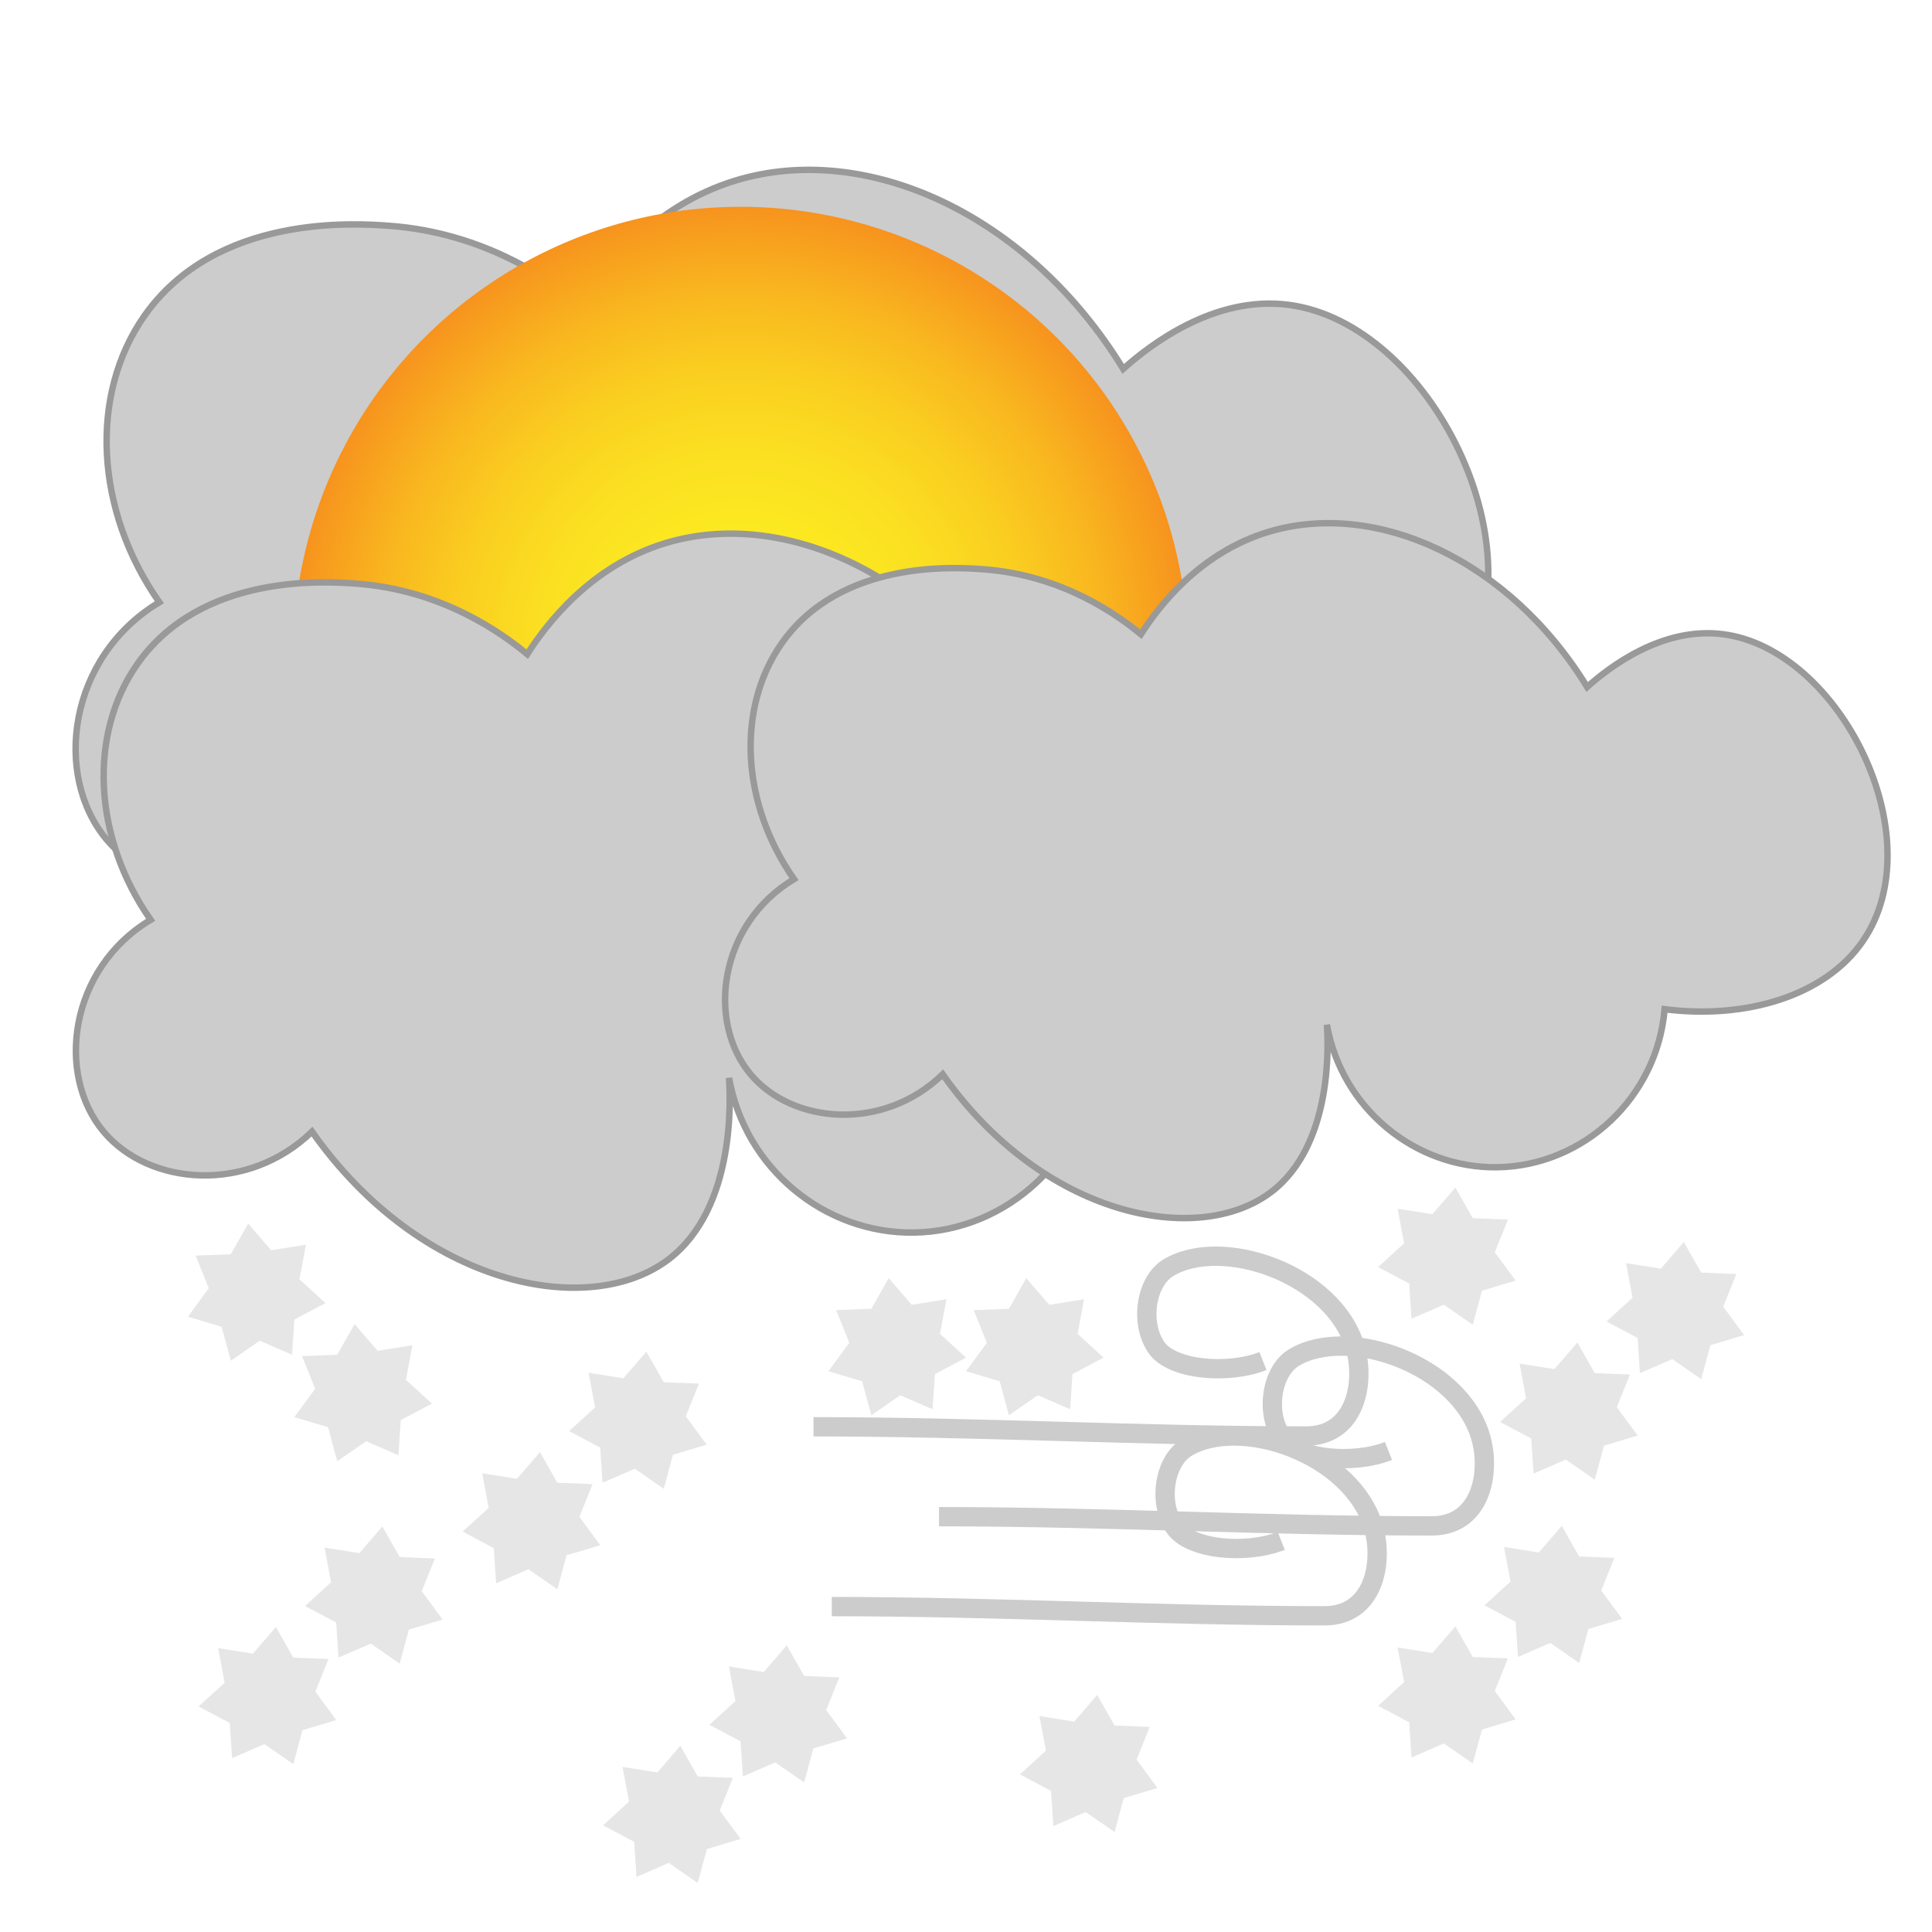 <?xml version="1.0" encoding="utf-8"?>
<!-- Generator: Adobe Illustrator 26.5.0, SVG Export Plug-In . SVG Version: 6.00 Build 0)  -->
<svg version="1.1" id="icons" xmlns="http://www.w3.org/2000/svg" xmlns:xlink="http://www.w3.org/1999/xlink" x="0px" y="0px"
	 viewBox="0 0 300 300" enable-background="new 0 0 300 300" xml:space="preserve">
<path fill="#CCCCCC" stroke="#999999" stroke-miterlimit="10" d="M22.39,49.09c11.15-15.95,32.92-14.4,38.01-14.03
	c15.15,1.08,25.66,8.82,29.82,12.28c3.35-5.23,11.01-15.34,23.97-19.3c20.28-6.19,45.47,5.16,60.22,29.24
	c3.99-3.56,14.07-11.48,25.73-9.94c22.06,2.92,39.71,38.39,26.31,57.89c-7.15,10.41-22.13,14.8-37.42,12.86
	c-1.41,16.67-15.28,29.58-31.57,29.82c-15.57,0.23-29.38-11.17-32.16-26.9c0.21,3.11,1.3,22.62-10.52,31.57
	c-13.85,10.49-43.05,4.7-61.98-22.22c-11.18,10.84-28.34,9.43-36.25,0c-8.34-9.95-5.97-28.34,8.19-36.84
	C14.71,79.21,13.86,61.29,22.39,49.09z"/>
<radialGradient id="SVGID_1_" cx="115.004" cy="101.585" r="69.473" gradientUnits="userSpaceOnUse">
	<stop  offset="0" style="stop-color:#FCEE21"/>
	<stop  offset="0.243" style="stop-color:#FCEB21"/>
	<stop  offset="0.444" style="stop-color:#FBE021"/>
	<stop  offset="0.63" style="stop-color:#FACF20"/>
	<stop  offset="0.807" style="stop-color:#F9B71F"/>
	<stop  offset="0.977" style="stop-color:#F7981E"/>
	<stop  offset="1" style="stop-color:#F7931E"/>
</radialGradient>
<circle fill="url(#SVGID_1_)" cx="115" cy="101.58" r="69.47"/>
<path fill="#CCCCCC" stroke="#999999" stroke-miterlimit="10" d="M21.3,103.15c9.95-14.24,29.39-12.86,33.94-12.53
	c13.53,0.96,22.91,7.88,26.63,10.96c2.99-4.67,9.83-13.7,21.41-17.23c18.11-5.52,40.6,4.6,53.78,26.11
	c3.57-3.18,12.56-10.25,22.97-8.88c19.69,2.61,35.46,34.28,23.5,51.69c-6.38,9.29-19.76,13.22-33.42,11.49
	c-1.26,14.89-13.65,26.41-28.19,26.63c-13.9,0.21-26.23-9.97-28.72-24.02c0.19,2.78,1.16,20.2-9.4,28.19
	c-12.37,9.37-38.44,4.2-55.35-19.84c-9.98,9.68-25.31,8.42-32.37,0c-7.45-8.89-5.33-25.31,7.31-32.89
	C14.45,130.04,13.69,114.04,21.3,103.15z"/>
<g>
	<polygon fill="#E6E6E6" points="50.54,202.34 45.71,204.9 45.35,210.36 40.33,208.18 35.84,211.3 34.41,206.02 29.18,204.45 
		32.42,200.04 30.38,194.97 35.84,194.76 38.54,190 42.11,194.14 47.51,193.28 46.5,198.66 	"/>
	<polygon fill="#E6E6E6" points="67.07,217.95 62.23,220.51 61.87,225.97 56.86,223.79 52.36,226.9 50.94,221.62 45.7,220.05 
		48.94,215.65 46.9,210.58 52.37,210.36 55.06,205.61 58.64,209.75 64.04,208.89 63.03,214.26 	"/>
	<polygon fill="#E6E6E6" points="150,210.81 145.17,213.37 144.8,218.83 139.79,216.65 135.3,219.77 133.87,214.49 128.64,212.92 
		131.88,208.51 129.84,203.44 135.3,203.23 138,198.47 141.57,202.61 146.97,201.75 145.96,207.12 	"/>
	<polygon fill="#E6E6E6" points="171.36,210.81 166.53,213.37 166.17,218.83 161.15,216.65 156.66,219.77 155.24,214.49 150,212.92 
		153.24,208.51 151.2,203.44 156.67,203.23 159.36,198.47 162.93,202.61 168.33,201.75 167.33,207.12 	"/>
	<polygon fill="#E6E6E6" points="249.46,205.2 254.29,207.76 254.65,213.22 259.67,211.04 264.16,214.16 265.59,208.88 
		270.82,207.31 267.58,202.9 269.62,197.83 264.16,197.61 261.46,192.86 257.89,197 252.49,196.14 253.5,201.51 	"/>
	<polygon fill="#E6E6E6" points="232.93,220.8 237.77,223.37 238.13,228.82 243.14,226.64 247.64,229.76 249.06,224.48 
		254.3,222.91 251.06,218.51 253.1,213.43 247.63,213.22 244.94,208.46 241.36,212.6 235.96,211.74 236.97,217.12 	"/>
</g>
<polygon fill="#E6E6E6" points="88.37,222.22 93.2,224.78 93.56,230.24 98.58,228.06 103.07,231.18 104.49,225.9 109.73,224.33 
	106.49,219.92 108.53,214.85 103.07,214.64 100.37,209.88 96.8,214.02 91.4,213.16 92.41,218.54 "/>
<polygon fill="#E6E6E6" points="71.84,237.83 76.67,240.39 77.04,245.85 82.05,243.67 86.55,246.78 87.97,241.5 93.21,239.94 
	89.97,235.53 92.01,230.46 86.54,230.24 83.85,225.49 80.27,229.63 74.87,228.77 75.88,234.14 "/>
<polygon fill="#E6E6E6" points="230.51,249.27 235.35,251.84 235.71,257.29 240.72,255.11 245.22,258.23 246.64,252.95 
	251.88,251.38 248.64,246.98 250.68,241.9 245.21,241.69 242.52,236.93 238.94,241.07 233.54,240.21 234.55,245.59 "/>
<polygon fill="#E6E6E6" points="213.99,264.88 218.82,267.44 219.18,272.9 224.2,270.72 228.69,273.84 230.12,268.56 235.35,266.99 
	232.11,262.58 234.15,257.51 228.69,257.3 225.99,252.54 222.42,256.68 217.02,255.82 218.03,261.19 "/>
<polygon fill="#E6E6E6" points="213.99,196.75 218.82,199.31 219.18,204.77 224.2,202.59 228.69,205.7 230.12,200.42 235.35,198.85 
	232.11,194.45 234.15,189.38 228.69,189.16 225.99,184.41 222.42,188.54 217.02,187.69 218.03,193.06 "/>
<polygon fill="#E6E6E6" points="110.16,267.83 114.99,270.39 115.36,275.85 120.37,273.67 124.87,276.78 126.29,271.5 
	131.53,269.94 128.29,265.53 130.33,260.46 124.86,260.24 122.17,255.49 118.59,259.63 113.19,258.77 114.2,264.14 "/>
<polygon fill="#E6E6E6" points="93.64,283.43 98.47,286 98.83,291.45 103.85,289.27 108.34,292.39 109.77,287.11 115,285.54 
	111.76,281.14 113.8,276.06 108.34,275.85 105.64,271.09 102.07,275.23 96.67,274.37 97.68,279.75 "/>
<polygon fill="#E6E6E6" points="158.37,275.53 163.2,278.09 163.57,283.55 168.58,281.37 173.07,284.48 174.5,279.2 179.73,277.64 
	176.49,273.23 178.53,268.16 173.07,267.94 170.37,263.19 166.8,267.33 161.4,266.47 162.41,271.84 "/>
<polygon fill="#E6E6E6" points="47.37,249.38 52.2,251.94 52.56,257.39 57.58,255.22 62.07,258.33 63.49,253.05 68.73,251.48 
	65.49,247.08 67.53,242 62.07,241.79 59.37,237.03 55.8,241.17 50.4,240.31 51.41,245.69 "/>
<polygon fill="#E6E6E6" points="30.84,264.98 35.67,267.54 36.04,273 41.05,270.82 45.55,273.94 46.97,268.66 52.21,267.09 
	48.97,262.68 51.01,257.61 45.54,257.4 42.85,252.64 39.27,256.78 33.87,255.92 34.88,261.3 "/>
<path fill="#CCCCCC" stroke="#999999" stroke-miterlimit="10" d="M121.35,99.94c9.17-13.12,27.09-11.85,31.27-11.55
	c12.47,0.89,21.11,7.26,24.54,10.1c2.76-4.31,9.06-12.62,19.73-15.88c16.69-5.09,37.41,4.24,49.56,24.06
	c3.29-2.93,11.58-9.45,21.17-8.18c18.15,2.4,32.67,31.59,21.65,47.63c-5.88,8.56-18.21,12.18-30.79,10.59
	c-1.16,13.72-12.58,24.34-25.98,24.54c-12.81,0.19-24.18-9.19-26.46-22.13c0.18,2.56,1.07,18.61-8.66,25.98
	c-11.4,8.63-35.42,3.87-51-18.28c-9.2,8.92-23.32,7.76-29.83,0c-6.87-8.19-4.91-23.32,6.74-30.31
	C115.04,124.72,114.34,109.98,121.35,99.94z"/>
<path fill="none" stroke="#CCCCCC" stroke-width="3" stroke-miterlimit="10" d="M126.32,221.55c25.83,0,50.69,1.43,76.51,1.43
	c7.64,0,9.22-8.24,7.6-13.78c-3.33-11.41-20.67-17.35-28.99-12.36c-3.46,2.08-4.52,8.48-1.9,12.36c2.41,3.56,11.2,4.27,16.57,2.14"
	/>
<path fill="none" stroke="#CCCCCC" stroke-width="3" stroke-miterlimit="10" d="M145.81,235.51c25.83,0,50.69,1.43,76.51,1.43
	c7.64,0,9.22-8.24,7.6-13.78c-3.33-11.41-20.67-17.35-28.99-12.36c-3.46,2.08-4.52,8.48-1.9,12.36c2.41,3.56,11.2,4.27,16.57,2.14"
	/>
<path fill="none" stroke="#CCCCCC" stroke-width="3" stroke-miterlimit="10" d="M129.16,249.47c25.83,0,50.69,1.43,76.51,1.43
	c7.64,0,9.22-8.24,7.6-13.78c-3.33-11.41-20.67-17.35-28.99-12.36c-3.46,2.08-4.52,8.48-1.9,12.36c2.41,3.56,11.2,4.27,16.57,2.14"
	/>
</svg>
